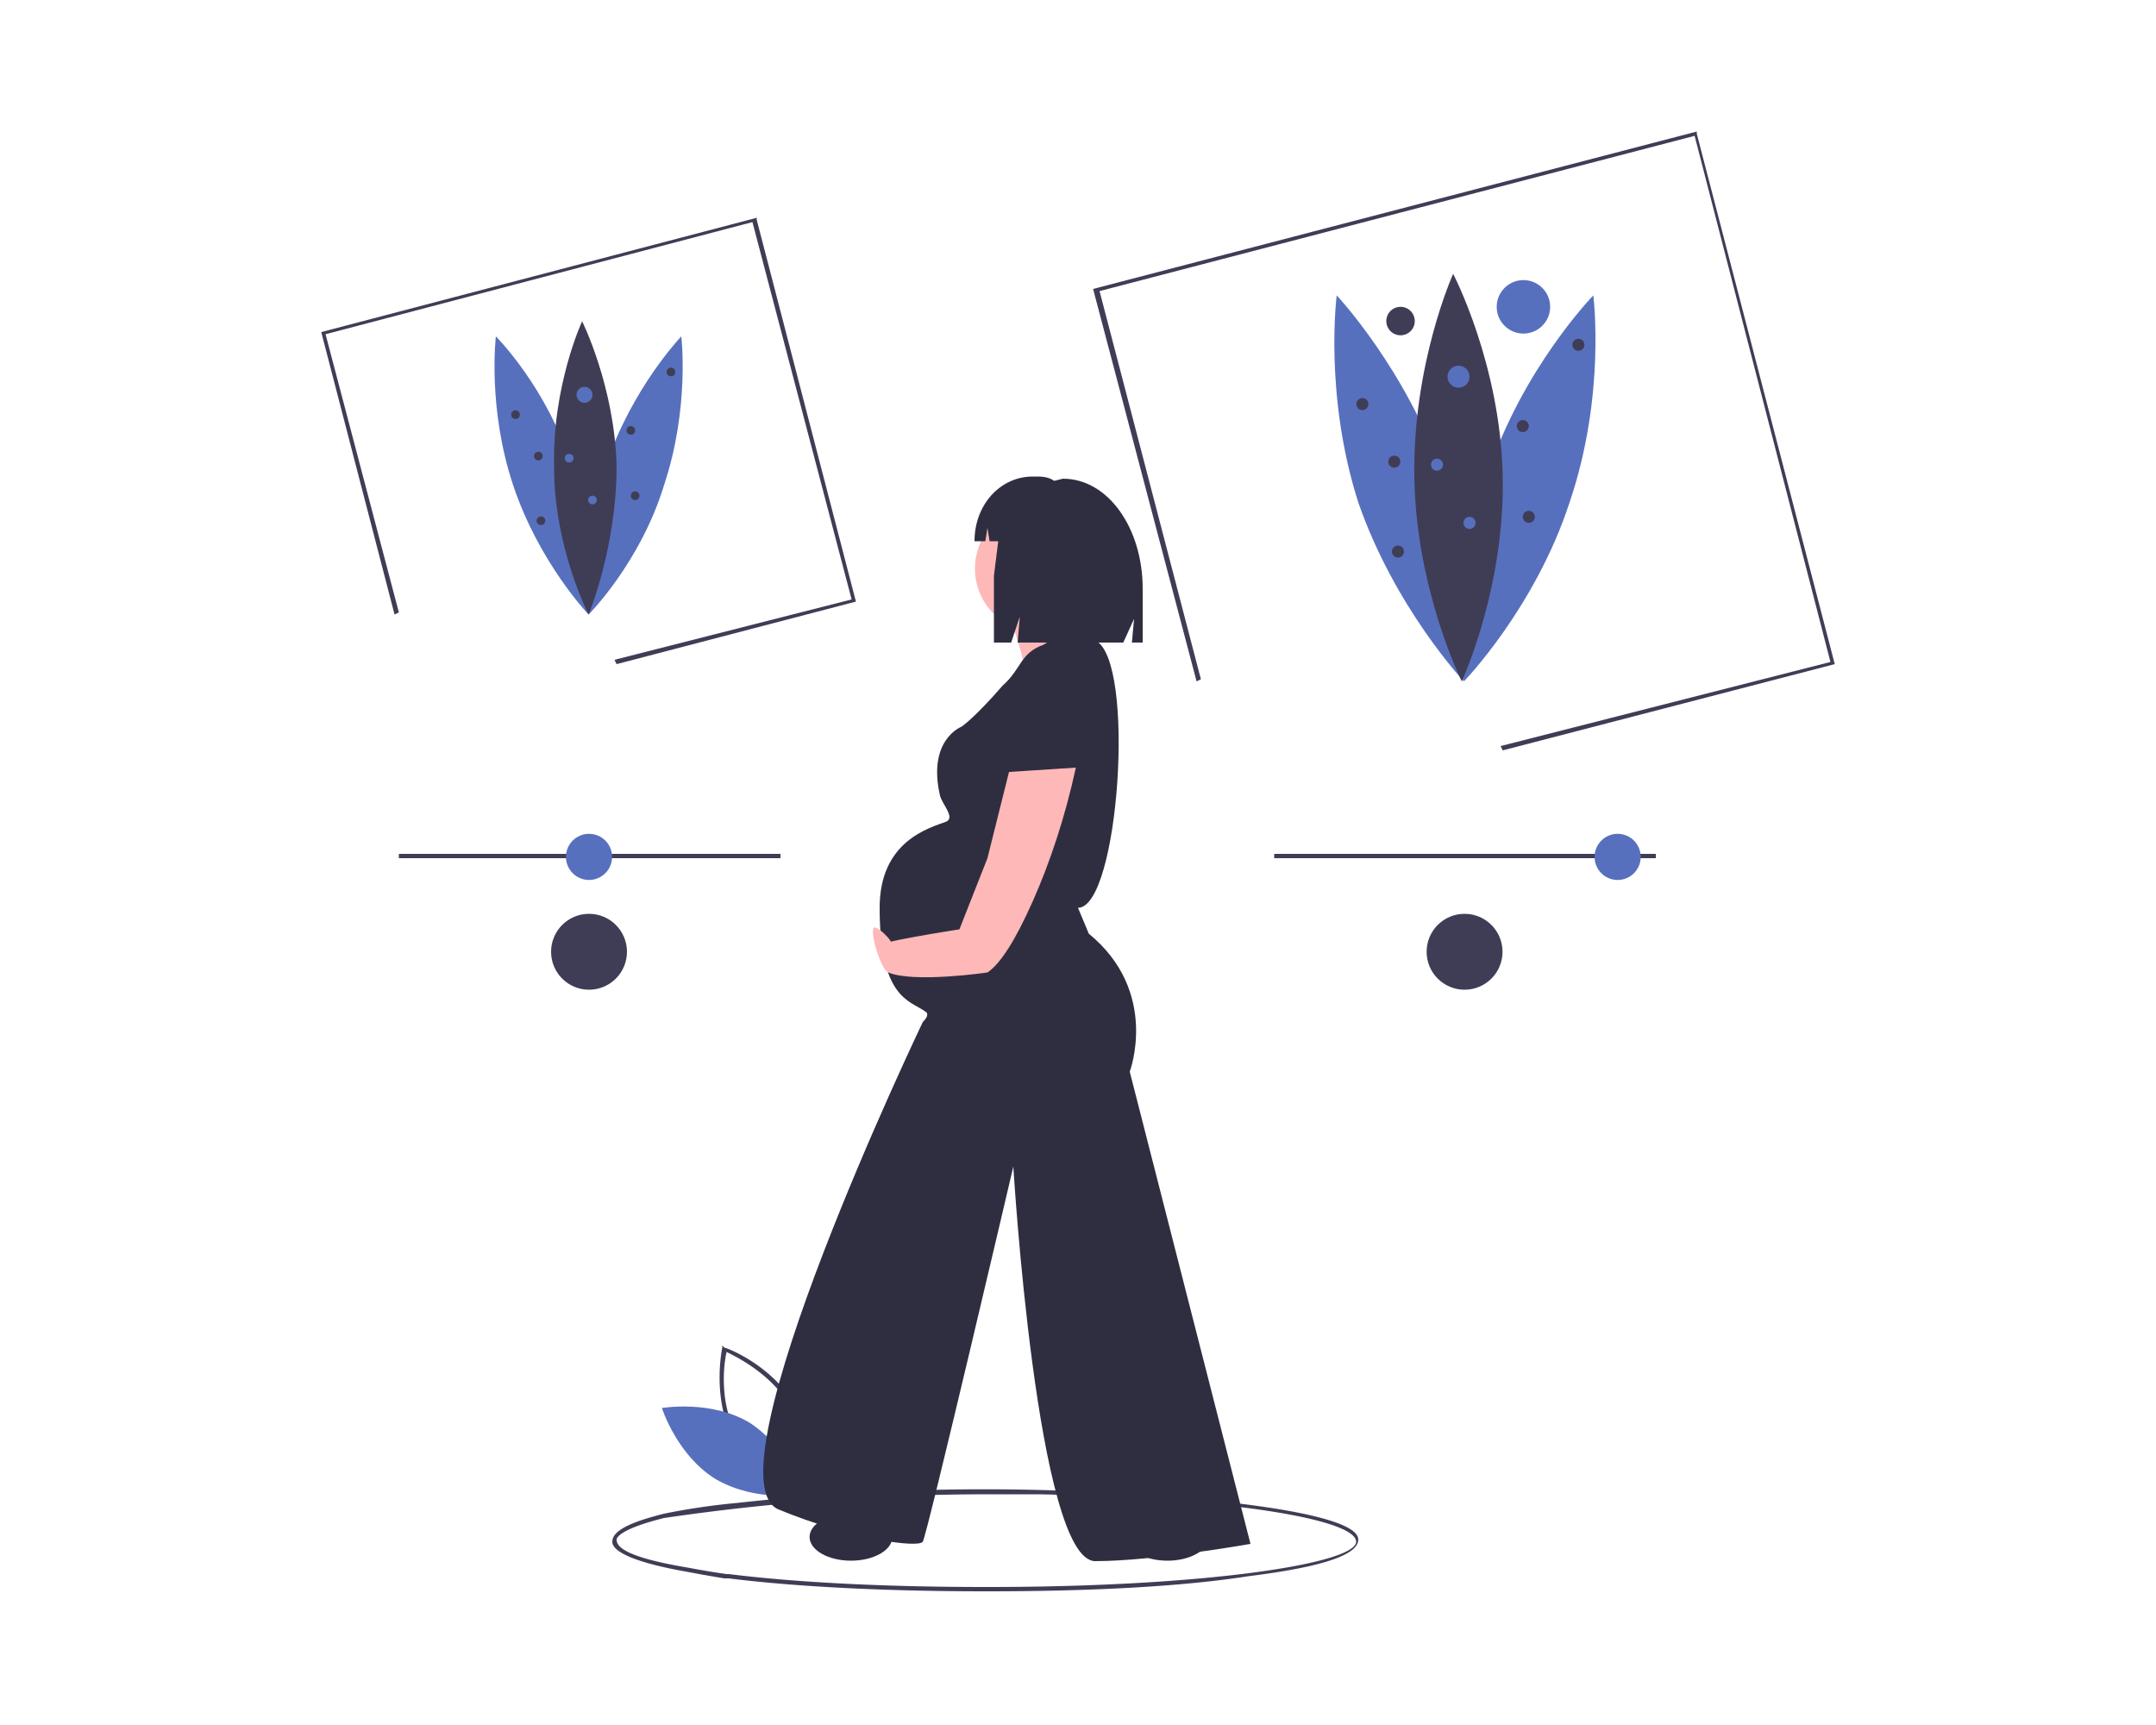 <svg width="1000" height="800" viewBox="0 0 1000 800" xmlns="http://www.w3.org/2000/svg"><g transform="translate(149 61)" fill-rule="nonzero" fill="none"><path fill="#3F3D56" d="M36 335h177v2H36zM442 335h177v2H442z"/><circle fill="#5770BE" cx="124.2" cy="336.4" r="10.7"/><circle fill="#5770BE" cx="601.3" cy="336.4" r="10.7"/><path d="M116 155c12 36 8 69 8 69s-23-24-35-60-8-69-8-69 24 24 35 60z" fill="#5770BE"/><path d="M132 155c-12 36-8 69-8 69s24-24 35-60c12-36 8-69 8-69s-23 24-35 60z" fill="#5770BE"/><path d="M137 155c0 38-13 69-13 69s-16-31-16-68c-1-38 13-68 13-68s15 30 16 67z" fill="#3F3D56"/><circle fill="#5770BE" cx="122.1" cy="122.1" r="3.7"/><circle fill="#5770BE" cx="115" cy="151.5" r="2"/><circle fill="#3F3D56" cx="90.1" cy="131.3" r="2"/><circle fill="#3F3D56" cx="162.2" cy="111.5" r="2"/><circle fill="#3F3D56" cx="100.7" cy="150.5" r="2"/><circle fill="#3F3D56" cx="143.6" cy="138.6" r="2"/><circle fill="#3F3D56" cx="101.9" cy="180.5" r="2"/><circle fill="#3F3D56" cx="145.6" cy="168.9" r="2"/><circle fill="#5770BE" cx="125.8" cy="170.9" r="2"/><path fill="#3F3D56" d="M137 247l-1-2 110-28-46-175L2 94l34 129-2 1L0 93l202-53v1l46 177z"/><path d="M520 159c16 50 10 96 10 96s-32-34-49-83c-16-50-10-96-10-96s32 34 49 83z" fill="#5770BE"/><path d="M541 159c-16 50-11 96-11 96s33-34 49-83c17-50 11-96 11-96s-33 34-49 83z" fill="#5770BE"/><path d="M548 160c1 52-19 95-19 95s-21-42-22-94c-1-53 18-95 18-95s22 42 23 94z" fill="#3F3D56"/><circle fill="#5770BE" cx="527.5" cy="113.7" r="5.1"/><circle fill="#5770BE" cx="517.5" cy="154.5" r="2.8"/><circle fill="#3F3D56" cx="482.9" cy="126.4" r="2.8"/><circle fill="#3F3D56" cx="583.1" cy="98.9" r="2.8"/><circle fill="#3F3D56" cx="497.7" cy="153.1" r="2.8"/><circle fill="#3F3D56" cx="557.3" cy="136.6" r="2.8"/><circle fill="#3F3D56" cx="499.4" cy="194.8" r="2.8"/><circle fill="#3F3D56" cx="560.1" cy="178.7" r="2.8"/><circle fill="#5770BE" cx="532.6" cy="181.5" r="2.8"/><path fill="#3F3D56" d="M548 287l-1-2 153-39L637 2 361 74l47 180-2 1-48-182L638 0v1l64 246z"/><circle fill="#5770BE" cx="557.6" cy="81.3" r="12.4"/><circle fill="#3F3D56" cx="500.6" cy="87.9" r="6.6"/><circle fill="#3F3D56" cx="124.2" cy="380.4" r="17.6"/><circle fill="#3F3D56" cx="530.3" cy="380.4" r="17.6"/><path d="M309 677h-1c-45 0-87-2-119-6h-2a572 572 0 01-17-3c-23-4-35-9-35-14s8-9 24-13a313 313 0 0134-5 1039 1039 0 01140-6c72 2 148 10 148 23 0 9-27 14-51 17-32 5-75 7-121 7zm-1-45a1037 1037 0 00-149 11c-20 5-22 9-22 10 0 3 3 8 33 13a383 383 0 0018 3h1c32 4 74 6 119 6h1c102 0 171-11 171-21s-55-20-147-22h-25z" fill="#3F3D56"/><path d="M224 634l-1-1s-22-8-32-27-5-42-5-42v-1l1 1c1 0 22 8 33 27 10 19 5 42 5 42l-1 1zm-31-29c9 16 26 24 30 26 1-4 3-23-5-39-9-16-26-24-30-26-1 4-4 23 5 39z" fill="#3F3D56"/><path d="M199 599c18 12 25 33 25 33s-22 4-41-7c-18-11-25-33-25-33s23-4 41 7z" fill="#5770BE"/><path d="M342 243s-16-2-23 27c-8 28-10 30-10 30s45 7 46 5c1-3 10-55-13-62z" fill="#2F2E41"/><circle fill="#FFB8B8" cx="332.8" cy="202.7" r="29.6"/><path d="M320 227s9 25 6 28c-3 4 41 8 41 8s3-16-10-26c0 0-6-17-5-20 2-3-32 10-32 10z" fill="#FFB8B8"/><path d="M335 238c-11 4-10 11-19 19-13 15-19 19-19 19s-16 6-10 32c1 4 7 10 3 12-8 3-31 9-31 40 0 42 14 43 21 48 2 1 1 3-1 5 0 0-101 211-67 226 34 14 65 18 67 15s42-174 42-174 11 183 38 183 72-8 72-8l-56-219s14-37-19-64l-5-12c19 0 27-115 8-124 0 0-15-4-24 2z" fill="#2F2E41"/><path d="M319 297l-10 40-13 33s-45 7-32 7c3 0-8-11-8-7-1 4 4 19 7 20 12 5 46 0 46 0 6-4 13-15 21-33s15-39 20-62l-31 2z" fill="#FFB8B8"/><ellipse fill="#2F2E41" cx="245.7" cy="651.8" rx="19.2" ry="11"/><ellipse fill="#2F2E41" cx="392.5" cy="651.8" rx="19.2" ry="11"/><path d="M344 161l-4 1c-3-2-6-2-9-2h-1c-15 0-27 13-27 30h5l1-6 1 6h4l-2 16v31h8l4-12-1 12h49l5-11-1 11h5v-25c0-28-16-51-37-51z" fill="#2F2E41"/></g></svg>